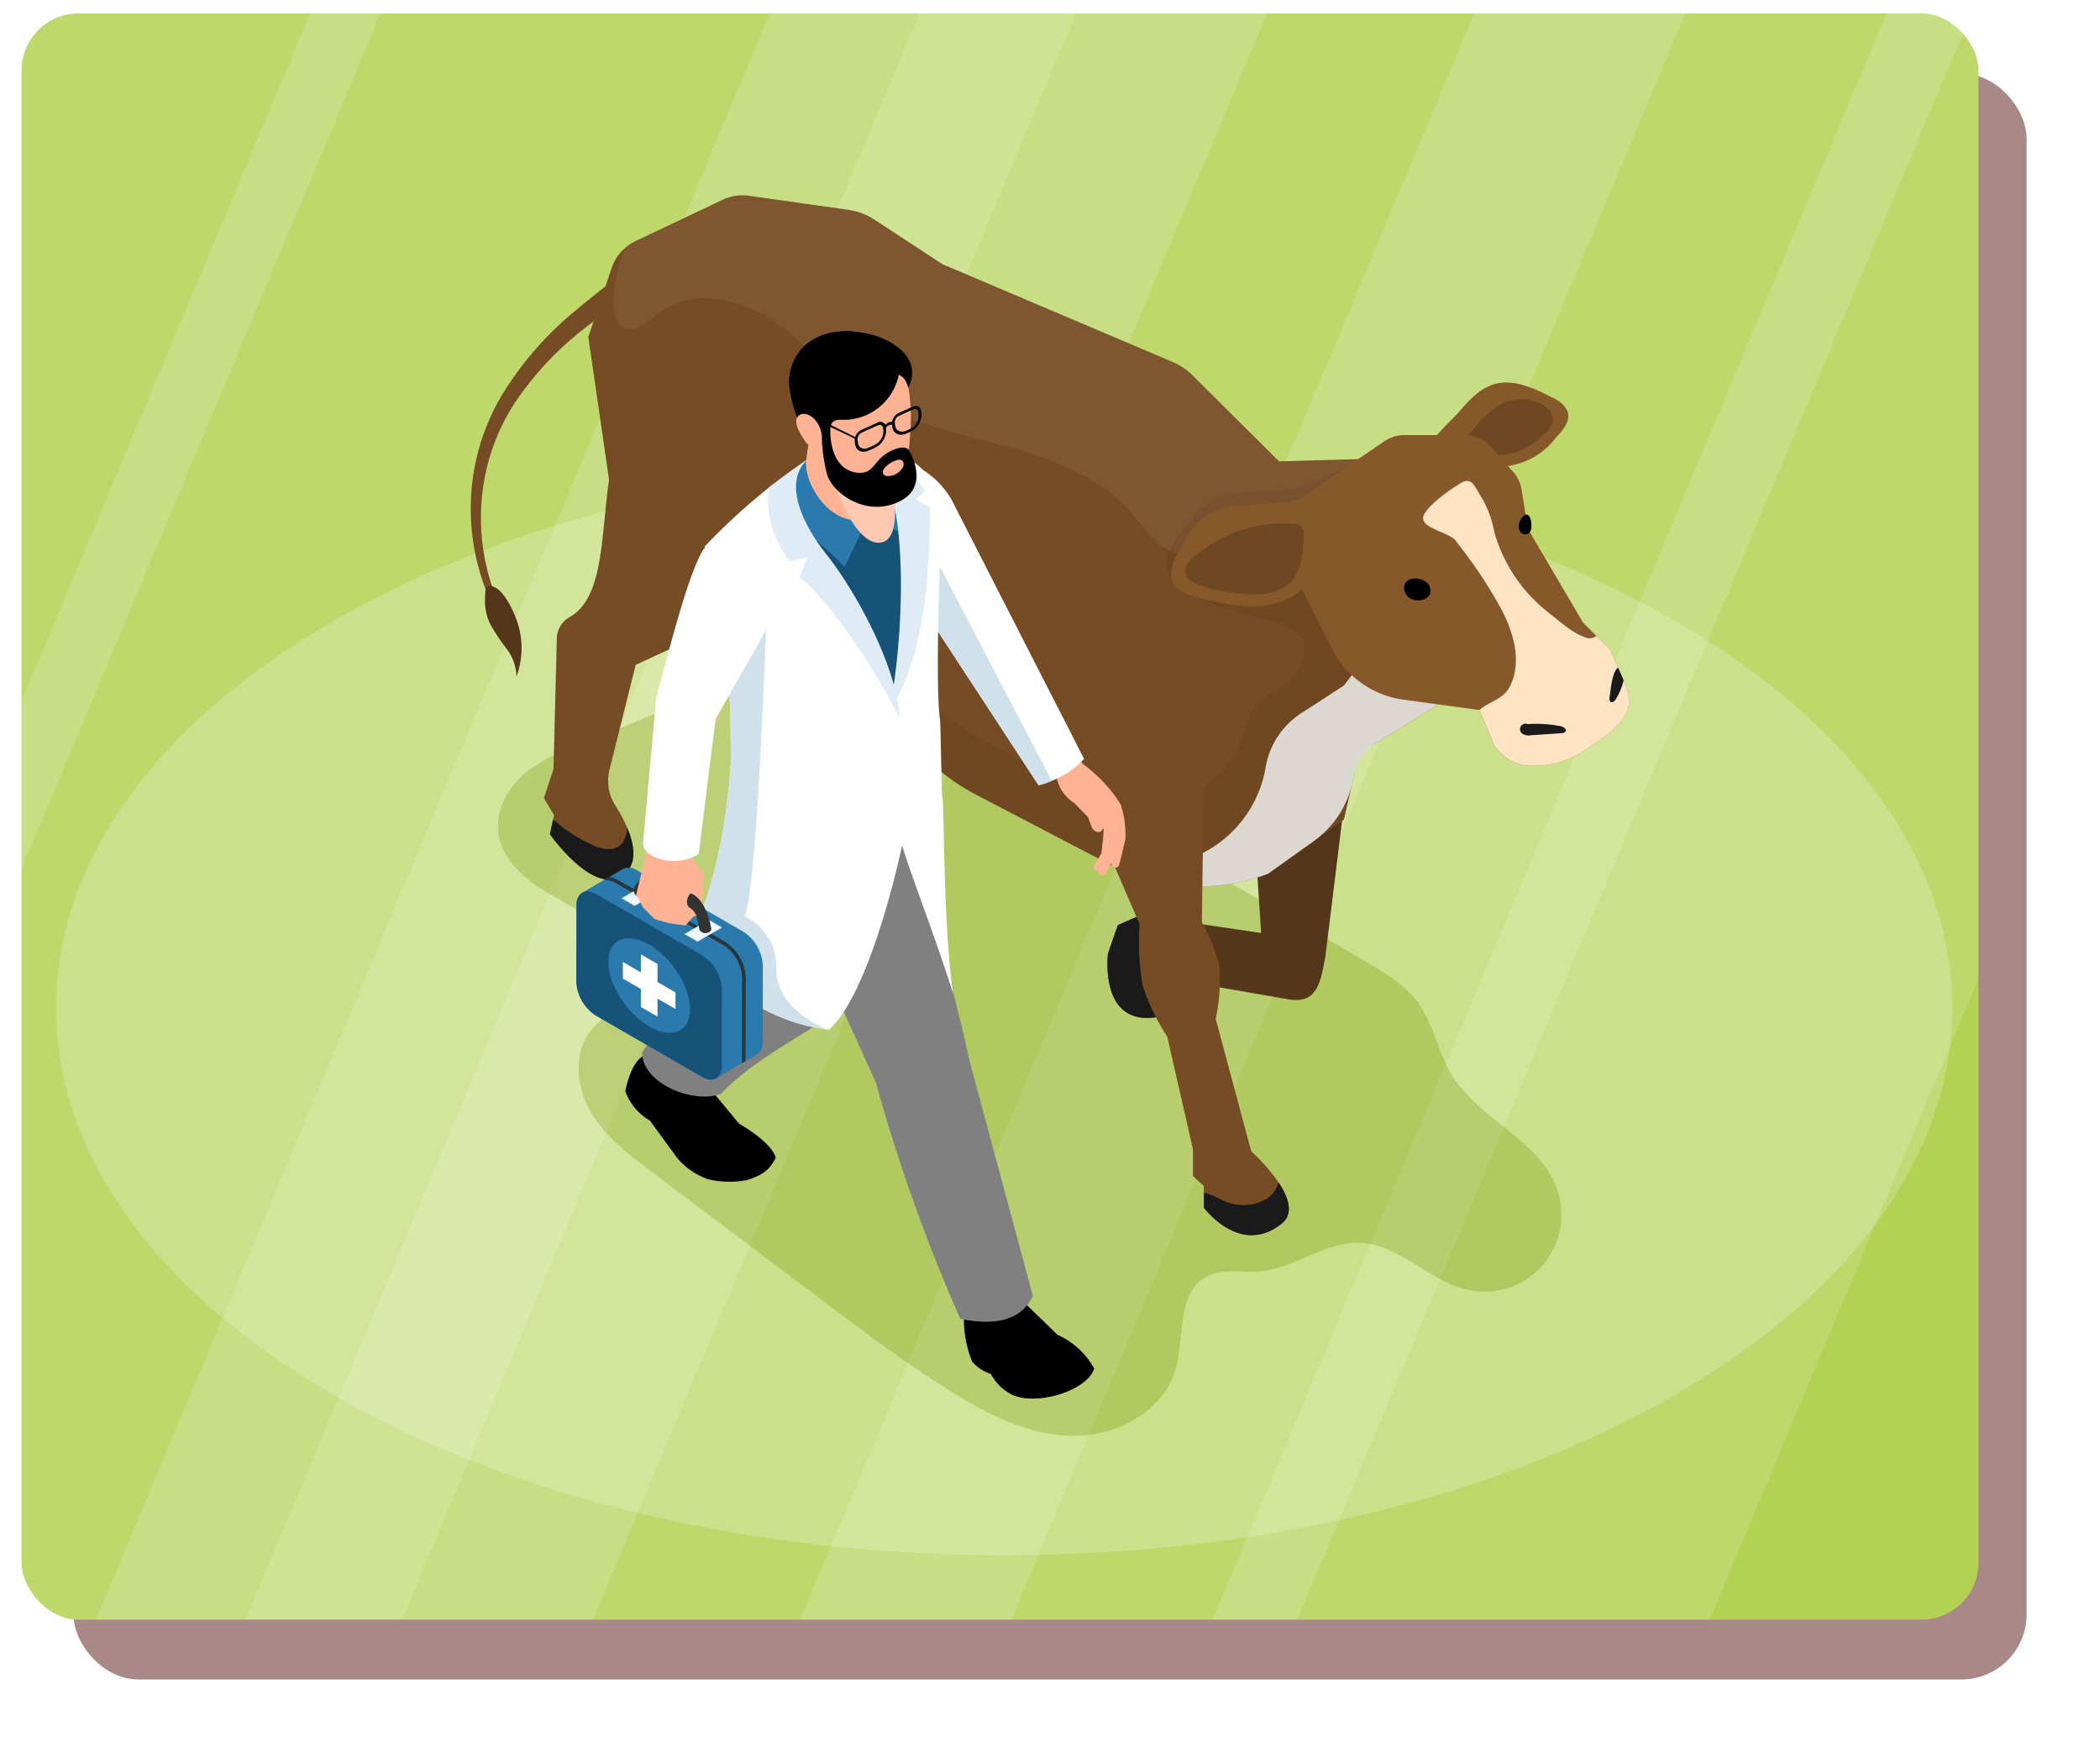 <svg xmlns="http://www.w3.org/2000/svg" xmlns:xlink="http://www.w3.org/1999/xlink" width="257.544" height="214.982" viewBox="0 0 257.544 214.982">
  <defs>
    <filter id="Rectángulo_408557" x="0" y="0" width="257.544" height="214.982" filterUnits="userSpaceOnUse">
      <feOffset dx="6" dy="7" input="SourceAlpha"/>
      <feGaussianBlur stdDeviation="3" result="blur"/>
      <feFlood flood-opacity="0.161"/>
      <feComposite operator="in" in2="blur"/>
      <feComposite in="SourceGraphic"/>
    </filter>
    <clipPath id="clip-path">
      <rect id="Rectángulo_409069" data-name="Rectángulo 409069" width="240" height="197" rx="7" transform="translate(461 -5714)" fill="#fff" stroke="#707070" stroke-width="1"/>
    </clipPath>
    <clipPath id="clip-path-2">
      <rect id="Rectángulo_409068" data-name="Rectángulo 409068" width="486.779" height="217.915" fill="none"/>
    </clipPath>
    <clipPath id="clip-path-3">
      <rect id="Rectángulo_409048" data-name="Rectángulo 409048" width="392.247" height="217.915" fill="none"/>
    </clipPath>
    <linearGradient id="linear-gradient" x1="-0.155" y1="0.765" x2="-0.153" y2="0.765" gradientUnits="objectBoundingBox">
      <stop offset="0" stop-color="#72a329"/>
      <stop offset="1" stop-color="#b3d152"/>
    </linearGradient>
    <clipPath id="clip-path-4">
      <rect id="Rectángulo_409050" data-name="Rectángulo 409050" width="486.78" height="217.915" fill="none"/>
    </clipPath>
    <clipPath id="clip-path-5">
      <rect id="Rectángulo_409049" data-name="Rectángulo 409049" width="232.581" height="134.281" fill="none"/>
    </clipPath>
    <clipPath id="clip-path-7">
      <rect id="Rectángulo_409051" data-name="Rectángulo 409051" width="185.344" height="217.915" fill="none"/>
    </clipPath>
    <clipPath id="clip-path-8">
      <path id="Trazado_1037731" data-name="Trazado 1037731" d="M201.982,217.915H108.073L199.507,0h93.91Z" transform="translate(-108.073)" fill="none"/>
    </clipPath>
    <linearGradient id="linear-gradient-2" x1="0.175" y1="1" x2="0.176" y2="1" gradientUnits="objectBoundingBox">
      <stop offset="0"/>
      <stop offset="1" stop-color="#fff"/>
    </linearGradient>
    <clipPath id="clip-path-10">
      <path id="Trazado_1037733" data-name="Trazado 1037733" d="M356.3,217.915h-93.91L353.821,0H447.73Z" transform="translate(-262.386)" fill="none"/>
    </clipPath>
    <linearGradient id="linear-gradient-3" x1="0.008" x2="0.009" xlink:href="#linear-gradient-2"/>
    <clipPath id="clip-path-11">
      <rect id="Rectángulo_409053" data-name="Rectángulo 409053" width="152.395" height="217.915" fill="none"/>
    </clipPath>
    <clipPath id="clip-path-12">
      <path id="Trazado_1037735" data-name="Trazado 1037735" d="M285.462,217.915H224.5L315.937,0H376.9Z" transform="translate(-224.502)" fill="none"/>
    </clipPath>
    <linearGradient id="linear-gradient-4" x1="0.053" x2="0.054" xlink:href="#linear-gradient-2"/>
    <clipPath id="clip-path-14">
      <path id="Trazado_1037737" data-name="Trazado 1037737" d="M568.259,217.915H507.3L598.734,0h60.96Z" transform="translate(-507.299)" fill="none"/>
    </clipPath>
    <linearGradient id="linear-gradient-5" x1="-0.278" x2="-0.277" xlink:href="#linear-gradient-2"/>
    <clipPath id="clip-path-16">
      <path id="Trazado_1037739" data-name="Trazado 1037739" d="M60.96,217.915H0L91.434,0h60.961Z" fill="none"/>
    </clipPath>
    <linearGradient id="linear-gradient-6" x1="0.316" x2="0.317" xlink:href="#linear-gradient-2"/>
    <clipPath id="clip-path-18">
      <path id="Trazado_1037741" data-name="Trazado 1037741" d="M463.82,217.915H402.859L494.294,0h60.96Z" transform="translate(-402.859)" fill="none"/>
    </clipPath>
    <linearGradient id="linear-gradient-7" x1="-0.156" x2="-0.155" xlink:href="#linear-gradient-2"/>
    <clipPath id="clip-path-20">
      <rect id="Rectángulo_409058" data-name="Rectángulo 409058" width="130.409" height="91.341" fill="none"/>
    </clipPath>
    <clipPath id="clip-path-21">
      <rect id="Rectángulo_409059" data-name="Rectángulo 409059" width="92.043" height="53.65" fill="none"/>
    </clipPath>
    <clipPath id="clip-path-22">
      <rect id="Rectángulo_409060" data-name="Rectángulo 409060" width="91.458" height="43.941" fill="none"/>
    </clipPath>
    <clipPath id="clip-path-23">
      <rect id="Rectángulo_409061" data-name="Rectángulo 409061" width="11.76" height="6.849" fill="none"/>
    </clipPath>
    <clipPath id="clip-path-24">
      <rect id="Rectángulo_409062" data-name="Rectángulo 409062" width="14.53" height="8.717" fill="none"/>
    </clipPath>
    <clipPath id="clip-path-25">
      <rect id="Rectángulo_409063" data-name="Rectángulo 409063" width="14.518" height="26.877" fill="none"/>
    </clipPath>
    <clipPath id="clip-path-26">
      <rect id="Rectángulo_409064" data-name="Rectángulo 409064" width="17.323" height="26.381" fill="none"/>
    </clipPath>
    <clipPath id="clip-path-27">
      <rect id="Rectángulo_409065" data-name="Rectángulo 409065" width="16.73" height="49.418" fill="none"/>
    </clipPath>
    <clipPath id="clip-path-28">
      <rect id="Rectángulo_409066" data-name="Rectángulo 409066" width="8.997" height="11.799" fill="none"/>
    </clipPath>
  </defs>
  <g id="Grupo_1213234" data-name="Grupo 1213234" transform="translate(-703.408 -6038.354)">
    <g id="Grupo_1211705" data-name="Grupo 1211705" transform="translate(706.408 6040.354)">
      <g transform="matrix(1, 0, 0, 1, -3, -2)" filter="url(#Rectángulo_408557)">
        <rect id="Rectángulo_408557-2" data-name="Rectángulo 408557" width="239.544" height="196.982" rx="8" transform="translate(3 2)" fill="#a98888"/>
      </g>
    </g>
    <g id="Enmascarar_grupo_1098821" data-name="Enmascarar grupo 1098821" transform="translate(245.051 11754)" clip-path="url(#clip-path)">
      <g id="Grupo_1213232" data-name="Grupo 1213232" transform="translate(355 -5719.657)">
        <g id="Grupo_1213231" data-name="Grupo 1213231" clip-path="url(#clip-path-2)">
          <g id="Grupo_1213164" data-name="Grupo 1213164" transform="translate(94.533)">
            <g id="Grupo_1213163" data-name="Grupo 1213163" clip-path="url(#clip-path-3)">
              <rect id="Rectángulo_409047" data-name="Rectángulo 409047" width="444.028" height="411.176" transform="translate(-105.088 80.179) rotate(-37.342)" fill="url(#linear-gradient)"/>
            </g>
          </g>
          <g id="Grupo_1213169" data-name="Grupo 1213169">
            <g id="Grupo_1213168" data-name="Grupo 1213168" clip-path="url(#clip-path-4)">
              <g id="Grupo_1213167" data-name="Grupo 1213167" transform="translate(110.227 60.482)" opacity="0.2" style="mix-blend-mode: overlay;isolation: isolate">
                <g id="Grupo_1213166" data-name="Grupo 1213166">
                  <g id="Grupo_1213165" data-name="Grupo 1213165" clip-path="url(#clip-path-5)">
                    <path id="Trazado_1037729" data-name="Trazado 1037729" d="M426.141,144.56c45.414,26.22,45.414,68.731,0,94.951s-119.046,26.22-164.46,0-45.414-68.731,0-94.951,119.045-26.22,164.46,0" transform="translate(-227.621 -124.896)" fill="#fff"/>
                  </g>
                </g>
              </g>
            </g>
          </g>
          <g id="Grupo_1213201" data-name="Grupo 1213201" transform="translate(94.533)">
            <g id="Grupo_1213200" data-name="Grupo 1213200" clip-path="url(#clip-path-3)">
              <g id="Grupo_1213174" data-name="Grupo 1213174" transform="translate(-42.198)" opacity="0.15" style="mix-blend-mode: screen;isolation: isolate">
                <g id="Grupo_1213173" data-name="Grupo 1213173">
                  <g id="Grupo_1213172" data-name="Grupo 1213172" clip-path="url(#clip-path-7)">
                    <g id="Grupo_1213171" data-name="Grupo 1213171">
                      <g id="Grupo_1213170" data-name="Grupo 1213170" clip-path="url(#clip-path-8)">
                        <path id="Trazado_1037730" data-name="Trazado 1037730" d="M-161.526,217.915-30.971,0h315.9L154.373,217.915Z" transform="translate(30.971)" fill="url(#linear-gradient-2)"/>
                      </g>
                    </g>
                  </g>
                </g>
              </g>
              <g id="Grupo_1213179" data-name="Grupo 1213179" transform="translate(32.529)" opacity="0.15" style="mix-blend-mode: screen;isolation: isolate">
                <g id="Grupo_1213178" data-name="Grupo 1213178">
                  <g id="Grupo_1213177" data-name="Grupo 1213177" clip-path="url(#clip-path-7)">
                    <g id="Grupo_1213176" data-name="Grupo 1213176">
                      <g id="Grupo_1213175" data-name="Grupo 1213175" clip-path="url(#clip-path-10)">
                        <path id="Trazado_1037732" data-name="Trazado 1037732" d="M-7.213,217.915,123.342,0h315.9L308.686,217.915Z" transform="translate(-123.342)" fill="url(#linear-gradient-3)"/>
                      </g>
                    </g>
                  </g>
                </g>
              </g>
              <g id="Grupo_1213184" data-name="Grupo 1213184" transform="translate(14.184)" opacity="0.15" style="mix-blend-mode: screen;isolation: isolate">
                <g id="Grupo_1213183" data-name="Grupo 1213183">
                  <g id="Grupo_1213182" data-name="Grupo 1213182" clip-path="url(#clip-path-11)">
                    <g id="Grupo_1213181" data-name="Grupo 1213181">
                      <g id="Grupo_1213180" data-name="Grupo 1213180" clip-path="url(#clip-path-12)">
                        <path id="Trazado_1037734" data-name="Trazado 1037734" d="M-45.1,217.915,85.458,0h282.95L237.853,217.915Z" transform="translate(-85.458)" fill="url(#linear-gradient-4)"/>
                      </g>
                    </g>
                  </g>
                </g>
              </g>
              <g id="Grupo_1213189" data-name="Grupo 1213189" transform="translate(151.13)" opacity="0.15" style="mix-blend-mode: screen;isolation: isolate">
                <g id="Grupo_1213188" data-name="Grupo 1213188">
                  <g id="Grupo_1213187" data-name="Grupo 1213187" clip-path="url(#clip-path-11)">
                    <g id="Grupo_1213186" data-name="Grupo 1213186">
                      <g id="Grupo_1213185" data-name="Grupo 1213185" clip-path="url(#clip-path-14)">
                        <path id="Trazado_1037736" data-name="Trazado 1037736" d="M237.7,217.915,368.255,0H651.2L520.65,217.915Z" transform="translate(-368.255)" fill="url(#linear-gradient-5)"/>
                      </g>
                    </g>
                  </g>
                </g>
              </g>
              <g id="Grupo_1213194" data-name="Grupo 1213194" transform="translate(-94.533)" opacity="0.15" style="mix-blend-mode: screen;isolation: isolate">
                <g id="Grupo_1213193" data-name="Grupo 1213193">
                  <g id="Grupo_1213192" data-name="Grupo 1213192" clip-path="url(#clip-path-11)">
                    <g id="Grupo_1213191" data-name="Grupo 1213191">
                      <g id="Grupo_1213190" data-name="Grupo 1213190" clip-path="url(#clip-path-16)">
                        <path id="Trazado_1037738" data-name="Trazado 1037738" d="M-269.6,217.915-139.044,0h282.95L13.351,217.915Z" transform="translate(139.044)" fill="url(#linear-gradient-6)"/>
                      </g>
                    </g>
                  </g>
                </g>
              </g>
              <g id="Grupo_1213199" data-name="Grupo 1213199" transform="translate(100.554)" opacity="0.15" style="mix-blend-mode: screen;isolation: isolate">
                <g id="Grupo_1213198" data-name="Grupo 1213198">
                  <g id="Grupo_1213197" data-name="Grupo 1213197" clip-path="url(#clip-path-11)">
                    <g id="Grupo_1213196" data-name="Grupo 1213196">
                      <g id="Grupo_1213195" data-name="Grupo 1213195" clip-path="url(#clip-path-18)">
                        <path id="Trazado_1037740" data-name="Trazado 1037740" d="M133.26,217.915,263.815,0h282.95L416.21,217.915Z" transform="translate(-263.815)" fill="url(#linear-gradient-7)"/>
                      </g>
                    </g>
                  </g>
                </g>
              </g>
            </g>
          </g>
          <g id="Grupo_1213230" data-name="Grupo 1213230">
            <g id="Grupo_1213229" data-name="Grupo 1213229" clip-path="url(#clip-path-4)">
              <g id="Grupo_1213204" data-name="Grupo 1213204" transform="translate(164.429 88.765)" opacity="0.3" style="mix-blend-mode: multiply;isolation: isolate">
                <g id="Grupo_1213203" data-name="Grupo 1213203">
                  <g id="Grupo_1213202" data-name="Grupo 1213202" clip-path="url(#clip-path-20)">
                    <path id="Trazado_1037742" data-name="Trazado 1037742" d="M350.871,189.344a25.755,25.755,0,0,0-7.744,3.811c-2.244,1.824-3.89,4.65-3.528,7.519.388,3.077,2.912,5.441,5.544,7.081s5.575,2.88,7.756,5.085,3.387,5.829,1.7,8.43c-.9,1.39-2.444,2.229-3.519,3.489-2.307,2.7-2.006,6.909-.25,10s4.673,5.314,7.51,7.452l20.7,15.6c5.063,3.815,10.134,7.635,15.487,11.031,4.638,2.943,9.718,5.63,15.208,5.8s11.425-2.9,12.917-8.183c1.122-3.977.13-9.344,3.76-11.319,1.952-1.062,4.348-.476,6.562-.664,4.272-.364,8-3.668,12.28-3.5,4.9.189,8.577,4.809,13.384,5.8a9.434,9.434,0,0,0,10.853-12.229c-2.057-6.156-9.632-8.652-12.992-14.2-1.7-2.8-2.215-6.239-4.153-8.881-1.59-2.167-3.976-3.584-6.3-4.942-23.146-13.552-47.4-28.1-74.158-33.008-6.748-1.237-14.741,3.586-21.023,5.842" transform="translate(-339.549 -183.302)" fill="#7a9200"/>
                  </g>
                </g>
              </g>
              <path id="Trazado_1037743" data-name="Trazado 1037743" d="M522.9,212.468l-2.276,18.459c-.611,3.366-1.091,5.758-4.471,5.234l-11.036-1.912h-1.512a7.929,7.929,0,0,1-2.443,3.562,3.131,3.131,0,0,1-1.316.538c-7.016,1.025-5.875-7.815-5.875-7.815l1.207-3.482,3.344-1.469.291-.123,3.272.982,10.665,1.578s-.727-11.509-.851-12,11-3.555,11-3.555" transform="translate(-254.728 -109.579)" fill="#54371a"/>
              <path id="Trazado_1037744" data-name="Trazado 1037744" d="M501.163,251.78a3.143,3.143,0,0,1-1.316.538c-7.016,1.025-5.875-7.815-5.875-7.815l1.207-3.482,3.344-1.469a2.158,2.158,0,0,1,.712.669c.829,1.229.262,2.857.037,4.319a8.574,8.574,0,0,0,1.011,5.467,8.071,8.071,0,0,1,.879,1.774" transform="translate(-254.728 -123.548)" fill="#1a1a1a"/>
              <path id="Trazado_1037745" data-name="Trazado 1037745" d="M357.049,73.868a121,121,0,0,0-10.52,7.331,38.872,38.872,0,0,0-8.555,9.212A25.652,25.652,0,0,0,334,102.22a26.484,26.484,0,0,0,1.985,12.433l-.713.324a27.526,27.526,0,0,1-2.584-12.837A27.249,27.249,0,0,1,336.4,89.455,40.939,40.939,0,0,1,345,79.381a123.356,123.356,0,0,1,10.431-7.928Z" transform="translate(-171.572 -36.851)" fill="#754c24"/>
              <path id="Trazado_1037746" data-name="Trazado 1037746" d="M432.468,191.826c-2.952,3.555-9.073-4.944-9.073-4.944l.312-1.446.2-.887-1.891-2.268V179.2l-5.54-20.087c.022-.909,5.787.872,8.273,1.192l2.77,4.166.858,13.013s.553,3.73,1.548,5.315c.807,1.294,1.818,2.493,2.559,3.678,1.076,1.738,1.57,3.439-.015,5.351" transform="translate(-214.794 -81.928)" fill="#54371a"/>
              <path id="Trazado_1037747" data-name="Trazado 1037747" d="M409.736,155.41a9.04,9.04,0,0,1-.989,4.115,10.293,10.293,0,0,1-2.3,3,11.35,11.35,0,0,1-1.607,1.236,6.867,6.867,0,0,0,.458,1.948,4.879,4.879,0,0,1,.444,1.294,1.12,1.12,0,0,1-.567,1.149.988.988,0,0,1-1.04-.262,2.046,2.046,0,0,1-.516-1,13.551,13.551,0,0,1-.232-2.312,13.682,13.682,0,0,1-4.973,1.236q-.1,1.3-.2,2.6c-.029.327-.094.72-.392.851a.6.6,0,0,1-.611-.131,1.342,1.342,0,0,1-.335-.552,8,8,0,0,1-.349-2.763,13.651,13.651,0,0,1-5.554-1.6c-.247.763-.494,1.534-.742,2.3-.131.4-.32.865-.727.96a.881.881,0,0,1-.953-.706,3.04,3.04,0,0,1,.08-1.3,10.065,10.065,0,0,0,.175-2.239c-.007-.182-.036-.371-.051-.567a9.663,9.663,0,0,1-3.431-7.248A9.914,9.914,0,0,1,389.7,147.4a13.269,13.269,0,0,1,7-2.4c.269-.022.553-.029.829-.029,6.747,0,12.207,4.675,12.207,10.44" transform="translate(-198.728 -74.767)" fill="#ffb294"/>
              <path id="Trazado_1037748" data-name="Trazado 1037748" d="M468.938,118.79l-12.008,7.446-1.843,8.081-9.313,6.645a23.7,23.7,0,0,1-19.428-1.156l-16.467-8.6a24.862,24.862,0,0,1-6.023-4.434l-9.225-9.225L384.595,107.52l-6.708-5.1-.992-.763-11.931-9.046-2.54-17.484,2.884-8.5a5.5,5.5,0,0,1,1.639-2.414,4.957,4.957,0,0,1,1.233-.826l10.775-5.108a5.611,5.611,0,0,1,3.151-.47l12.211,1.728a7.741,7.741,0,0,1,3.177,1.194l8.373,5.476,28.207,11.982a8.04,8.04,0,0,1,2.5,1.69l10.559,10.508,9.822-.279.94-.026,3.6-.089a4.361,4.361,0,0,1,4.461,3.837l.368,3.138,1.791,15.019.229,1.792Z" transform="translate(-186.918 -29.789)" fill="#754c24"/>
              <path id="Trazado_1037749" data-name="Trazado 1037749" d="M336.842,161.237a22.323,22.323,0,0,0,2.041,3.1,5.845,5.845,0,0,1,1.235,3.44,10.055,10.055,0,0,0,.187-6.417c-.411-1.337-1.567-4.019-2.986-4.59-1.055-.425-1.019.374-1.059,1.507a6.558,6.558,0,0,0,.583,2.955" transform="translate(-173.421 -80.796)" fill="#54371a"/>
              <path id="Trazado_1037750" data-name="Trazado 1037750" d="M543.266,173.907l-9.861,6.126a6.023,6.023,0,0,0-2.694,3.776l-.282,1.235a11.863,11.863,0,0,1-4.679,7.019l-5.646,4.026A23.641,23.641,0,0,1,507.17,197.2l-.618-1.519,3.939-1.435a14.5,14.5,0,0,0,9.336-11.217,9.855,9.855,0,0,1,4.355-6.63l5.242-3.4,6.391-8.361,6.637,2.472Z" transform="translate(-261.251 -84.911)" fill="#fff"/>
              <g id="Grupo_1213207" data-name="Grupo 1213207" transform="translate(189.977 59.079)" opacity="0.2" style="mix-blend-mode: multiply;isolation: isolate">
                <g id="Grupo_1213206" data-name="Grupo 1213206">
                  <g id="Grupo_1213205" data-name="Grupo 1213205" clip-path="url(#clip-path-21)">
                    <path id="Trazado_1037751" data-name="Trazado 1037751" d="M484.351,151.922l-9.916,6.149a5.889,5.889,0,0,0-2.639,3.7l-1.3,5.681-9.313,6.645a23.7,23.7,0,0,1-19.428-1.156l-16.467-8.6a24.862,24.862,0,0,1-6.023-4.434l-9.225-9.225-10.038-10.025-6.708-5.1-.992-.763L397.1,128.2c1.093,1.766,2.16,3.405,3.2,4.955a83.468,83.468,0,0,0,12.045,14.523c7.929,7.433,16.416,11.474,29.161,18.055l7.611-.978a10.8,10.8,0,0,0,8.944-7.509l.521-1.652a6.331,6.331,0,0,1,3.405-3.863,6.294,6.294,0,0,0,3.66-6.1,7.274,7.274,0,0,0-4.892-2.706,45.118,45.118,0,0,1-8.03-2.681c-4.142-2.313-5.641-3.647-1.677-8.754,3.85-4.968,5.591-3.889,12.706-4.537,1.843-.165,5.934-2.325,9.555-3.736,2.77-1.08,5.26-1.728,6.239-.711a8.855,8.855,0,0,1,2.288,6.772c-.026.279-.051.546-.1.826a13.074,13.074,0,0,1-6.874,9.136,16.466,16.466,0,0,1-2.935,1.22l11.829,6.455Z" transform="translate(-392.307 -121.999)" fill="#54371a"/>
                  </g>
                </g>
              </g>
              <path id="Trazado_1037752" data-name="Trazado 1037752" d="M384.247,121.113l-7.953,9.633a19.8,19.8,0,0,1-7,5.395l-6.856,3.148-3.228,12.9a5.6,5.6,0,0,0,.7,4.319,18.91,18.91,0,0,1,1.483,2.77c.887,2.1,1.258,4.4-.407,5.721-3.621,2.879-9.073-4.937-9.073-4.937l.385-1.767.123-.567-1.25-2.086,1.178-3.541.407-15.965a3.1,3.1,0,0,1,1.534-2.676c4.282-2.363,3.867-10.062,4.878-16.9l1.091-12.359Z" transform="translate(-181.113 -53.746)" fill="#754c24"/>
              <path id="Trazado_1037753" data-name="Trazado 1037753" d="M512.272,254.011c-5.089,4.122-9.575-1.941-9.575-1.941v-2.66l-1.331-1.214v-3.272l-3.148-13.813a27.458,27.458,0,0,1-3.032-6.281,32.7,32.7,0,0,1-.363-7.532l-6.783-15.63v-7.874l14.656,6.18-.24,17.085a21.234,21.234,0,0,1,2.181,5.569,23.689,23.689,0,0,1-.48,6.3l4.355,16.234a22.634,22.634,0,0,1,3.337,3.8c1.207,1.8,1.941,3.824.422,5.053" transform="translate(-251.704 -99.948)" fill="#754c24"/>
              <path id="Trazado_1037754" data-name="Trazado 1037754" d="M361.772,222.609c-3.62,2.879-9.073-4.936-9.073-4.936l.385-1.767c.545.327,1.061.844,1.476,1.141a20.4,20.4,0,0,0,3.126,1.846,5.553,5.553,0,0,0,2.028.611,2.255,2.255,0,0,0,1.9-.763,4,4,0,0,0,.567-1.854c.887,2.1,1.258,4.4-.407,5.721" transform="translate(-181.903 -111.352)" fill="#1a1a1a"/>
              <path id="Trazado_1037755" data-name="Trazado 1037755" d="M439.84,220.135c-2.952,3.555-9.073-4.944-9.073-4.944l.312-1.446a15.158,15.158,0,0,1,1.658,1.439,5.861,5.861,0,0,0,2.77,1.185,6.011,6.011,0,0,0,4.348-1.585c1.076,1.738,1.57,3.439-.015,5.351" transform="translate(-222.166 -110.238)" fill="#1a1a1a"/>
              <path id="Trazado_1037756" data-name="Trazado 1037756" d="M527.882,312.764c-5.089,4.122-9.575-1.941-9.575-1.941V308.99c.051.015.109.022.174.036,1.032.2,2.058,1,3.126,1.258a5.542,5.542,0,0,0,4.58-.661,3.451,3.451,0,0,0,1.272-1.912c1.207,1.8,1.941,3.824.422,5.053" transform="translate(-267.314 -158.7)" fill="#1a1a1a"/>
              <g id="Grupo_1213210" data-name="Grupo 1213210" transform="translate(178.576 27.966)" opacity="0.1" style="mix-blend-mode: screen;isolation: isolate">
                <g id="Grupo_1213209" data-name="Grupo 1213209">
                  <g id="Grupo_1213208" data-name="Grupo 1213208" clip-path="url(#clip-path-22)">
                    <path id="Trazado_1037757" data-name="Trazado 1037757" d="M460.221,90.114a4.943,4.943,0,0,1-1.461,2.574,13.076,13.076,0,0,1-3.787,2.276q-6.162,2.791-12.331,5.591a8.247,8.247,0,0,1-4.595,1.083c-2.472-.4-3.969-2.85-5.6-4.755-3.934-4.624-9.967-6.827-15.827-8.426s-11.974-2.828-17.055-6.143c-4.086-2.676-7.277-6.558-11.363-9.247s-9.808-3.933-13.7-.974c-1.374,1.047-2.973,2.639-4.5,1.839-1.076-.567-1.279-2.014-1.229-3.235a18.84,18.84,0,0,1,1.439-6.485,5.261,5.261,0,0,1,1.244-.821l10.774-5.1a5.521,5.521,0,0,1,3.148-.479l12.206,1.73a7.86,7.86,0,0,1,3.184,1.2l8.368,5.475,28.208,11.981a8.07,8.07,0,0,1,2.508,1.687l10.556,10.505Z" transform="translate(-368.763 -57.751)" fill="#c7b299"/>
                  </g>
                </g>
              </g>
              <path id="Trazado_1037758" data-name="Trazado 1037758" d="M578.343,108.9c1.248-1.462,2.605-3,4.454-3.526,2.4-.686,4.888.5,7.1,1.648a3.384,3.384,0,0,1,1.888,1.73c.353,1.141-.554,2.253-1.392,3.105a8.966,8.966,0,0,1-8.844,3.491c-1.245-.054-6.852.455-7.261-.858-.45-1.445,3.292-4.692,4.058-5.59" transform="translate(-296.165 -54.243)" fill="#87582a"/>
              <g id="Grupo_1213213" data-name="Grupo 1213213" transform="translate(282.09 52.983)" opacity="0.5" style="mix-blend-mode: multiply;isolation: isolate">
                <g id="Grupo_1213212" data-name="Grupo 1213212">
                  <g id="Grupo_1213211" data-name="Grupo 1213211" clip-path="url(#clip-path-23)">
                    <path id="Trazado_1037759" data-name="Trazado 1037759" d="M584.573,113.008A10.941,10.941,0,0,1,588,109.936a5.528,5.528,0,0,1,4.766.031,2.294,2.294,0,0,1,1.5,2.172,2.835,2.835,0,0,1-1.142,1.558,7.859,7.859,0,0,1-6.838,2.493c-.681-.012-3.464.309-3.735-.333s1.612-2.438,2.023-2.85" transform="translate(-582.523 -109.412)" fill="#54371a"/>
                  </g>
                </g>
              </g>
              <path id="Trazado_1037760" data-name="Trazado 1037760" d="M575.968,157.229a10.965,10.965,0,0,1-5.9,1.81h-.16a5.553,5.553,0,0,1-4.871-2.522l-1.817-4.326-9.305-1.265a11.609,11.609,0,0,1-8.826-6.318l-4.042-8.085-1.2-9.327,11.727-7.968a4.337,4.337,0,0,1,2.45-.756h7.357a4.347,4.347,0,0,1,3.264,1.469l2.7,3.031a4.368,4.368,0,0,1,1.047,2.21l.771,4.8,6.783,11.516,1.614,1.614,1.658,1.658c.138.312.269.611.407.9,2.53,5.634,3.628,6.877-3.657,11.559" transform="translate(-278.425 -61.101)" fill="#87582a"/>
              <path id="Trazado_1037761" data-name="Trazado 1037761" d="M519.071,135.534a10.764,10.764,0,0,0-4.294.984c-1.8.986-2.866,2.888-3.841,4.693-.614,1.138-1.242,2.483-.726,3.668s1.953,1.649,3.219,1.968a29.136,29.136,0,0,0,5.963,1.063,9.771,9.771,0,0,0,5.8-1.423,12.27,12.27,0,0,0,3.67-4.461,9.253,9.253,0,0,0,1.365-3.958c.1-2.184-.929-3.381-2.981-3.248-2.726.177-5.451.477-8.173.716" transform="translate(-263.04 -69.527)" fill="#87582a"/>
              <g id="Grupo_1213216" data-name="Grupo 1213216" transform="translate(248.72 68.201)" opacity="0.5" style="mix-blend-mode: multiply;isolation: isolate">
                <g id="Grupo_1213215" data-name="Grupo 1213215">
                  <g id="Grupo_1213214" data-name="Grupo 1213214" clip-path="url(#clip-path-24)">
                    <path id="Trazado_1037762" data-name="Trazado 1037762" d="M520.92,149.509c1.973.152,4.169-.034,5.568-1.434,1.435-1.435,1.586-3.674,1.652-5.7a1.539,1.539,0,0,0-.268-1.137,1.464,1.464,0,0,0-.957-.339,16.162,16.162,0,0,0-9.006,1.875c-1.87,1-6.614,3.813-2.935,5.452a18.379,18.379,0,0,0,5.946,1.285" transform="translate(-513.613 -140.837)" fill="#54371a"/>
                  </g>
                </g>
              </g>
              <path id="Trazado_1037763" data-name="Trazado 1037763" d="M593.494,163.221a10.965,10.965,0,0,1-5.9,1.81h-.16a5.554,5.554,0,0,1-4.871-2.522l-1.817-4.326c1.243-1.076,2.908-1.316,3.686-2.792,1.57-3.017.538-6.536-.894-9.371a56.4,56.4,0,0,0-5.263-8.012c-.138-.182-.276-.37-.414-.56-.741-1-3.759-1.439-4.02-2.654s3.686-3.948,4.784-4.529c1.287-.691,1.658.807,2.479,2.007a13.239,13.239,0,0,1,1.468,4.093,19.037,19.037,0,0,0,6.333,9.618c2.472,1.992,3.337,2.777,5.053,3.381a1.438,1.438,0,0,0,1.127-.262l1.658,1.658c.138.312.269.611.407.9.211.472.415.908.6,1.323.255.56.487,1.076.677,1.549,1.367,3.388.923,4.929-4.929,8.688" transform="translate(-295.95 -67.094)" fill="bisque"/>
              <path id="Trazado_1037764" data-name="Trazado 1037764" d="M599.562,191.758a.682.682,0,0,0-.93,1,1.391,1.391,0,0,0,1.107.244l3.74-.254c.2-.013.427-.048.517-.222.16-.31-.28-.578-.623-.644a15.757,15.757,0,0,0-3.98-.254Z" transform="translate(-308.644 -98.813)" fill="#1a1a1a"/>
              <path id="Trazado_1037765" data-name="Trazado 1037765" d="M622.769,178.917a.365.365,0,0,1-.015.094,8.21,8.21,0,0,1-.873,2.13c-.145.276-.45.6-.705.422-.16-.117-.153-.356-.124-.553.131-.858.283-2.879.909-3.526a.94.94,0,0,1,.131-.116c.254.56.487,1.076.676,1.549" transform="translate(-320.296 -91.477)" fill="#1a1a1a"/>
              <path id="Trazado_1037766" data-name="Trazado 1037766" d="M569.035,156.155a1.485,1.485,0,0,0,.751,1.088,1.988,1.988,0,0,0,1.33.2,1.426,1.426,0,0,0,1.083-.739,1.324,1.324,0,0,0-.6-1.559c-.944-.594-2.733-.5-2.56,1.01" transform="translate(-293.47 -79.84)"/>
              <path id="Trazado_1037767" data-name="Trazado 1037767" d="M598.162,139.5a1.266,1.266,0,0,0,.066,1.188.777.777,0,0,0,1.084.2,1.2,1.2,0,0,0,.287-.948,2.36,2.36,0,0,0-.123-.86c-.4-1.015-1.05-.228-1.315.419" transform="translate(-308.439 -71.48)"/>
              <path id="Trazado_1037768" data-name="Trazado 1037768" d="M477.5,197.729l1.634,2.085a4.779,4.779,0,0,0,2.221,3.718l1.7,1.732.509,1.374c.627.727,1.064.525,1.429-.031l-.047.933-.241,2.173-.827,1.4c-.259.71,0,.806.457.672.037.573.378.667.864.533l.646-1.342c.308.538.84.733,1.066.053l.727-3a11.694,11.694,0,0,0-.586-4.349,18.153,18.153,0,0,0-4.666-4.952l-1.721-2.8Z" transform="translate(-246.269 -101.048)" fill="#ffb294"/>
              <path id="Trazado_1037769" data-name="Trazado 1037769" d="M463.919,161.41a10.758,10.758,0,0,1-3.968,2.686,8.733,8.733,0,0,1-1.615.544l-12.9-19.715-2.124-3.265-1.984-16.941a10.613,10.613,0,0,1,6.32,4.862Z" transform="translate(-227.611 -64.324)" fill="#fff"/>
              <g id="Grupo_1213219" data-name="Grupo 1213219" transform="translate(217.823 73.44)" style="mix-blend-mode: multiply;isolation: isolate">
                <g id="Grupo_1213218" data-name="Grupo 1213218">
                  <g id="Grupo_1213217" data-name="Grupo 1213217" clip-path="url(#clip-path-25)">
                    <path id="Trazado_1037770" data-name="Trazado 1037770" d="M464.327,177.988a8.74,8.74,0,0,1-1.615.544l-12.9-19.715c.4-3.055.772-7.163.772-7.163Z" transform="translate(-449.809 -151.655)" fill="#d1e1eb"/>
                  </g>
                </g>
              </g>
              <path id="Trazado_1037771" data-name="Trazado 1037771" d="M373.821,273.077c-1.054.8-1.622,2.37-2.025,4.207a6.771,6.771,0,0,0,3.014,3.609l3.363,4.607A8.621,8.621,0,0,0,382,288.106a11.592,11.592,0,0,0,4.74.089c2.158-.7,2.832-1.443,3.512-2.745-.38-1.3-2.189-2.794-4.524-4.2l-3.24-3.91-.138-4.107-5.973-2.841Z" transform="translate(-191.752 -139.451)"/>
              <path id="Trazado_1037772" data-name="Trazado 1037772" d="M411.853,201.084l-5.27,23.771c-.073.182-.149.36-.232.534a16.413,16.413,0,0,1-5.394,5.7c-4.8,3.478-11.282,6.553-15.215,10.781-3.485,1.287-9.689-1.3-9.689-5.074a51.86,51.86,0,0,1,6.142-7.443,68.811,68.811,0,0,1,10.453-8.084L397.01,205.2Z" transform="translate(-193.947 -103.708)" fill="gray"/>
              <path id="Trazado_1037773" data-name="Trazado 1037773" d="M457.158,334.883a13.761,13.761,0,0,0,.97,5.99,4.855,4.855,0,0,0,2.3,1.521,5.884,5.884,0,0,0,2.847,2.666c3.165,1.2,8.972-.682,9.835-3.3a9.547,9.547,0,0,0-4.5-4.15l-3.951-3.83-1.214-4.378-6.709,1.605Z" transform="translate(-235.558 -169.887)"/>
              <path id="Trazado_1037774" data-name="Trazado 1037774" d="M436.622,269.284c-1.236,2.782-4.142,3.8-8.9,2.844-.721-1.648-1.432-3.307-2.112-4.966a210.576,210.576,0,0,1-8.211-23.933l-10.684-23.707c-2.1-1.545-6.934-3.5-6.006-13.287l11.487,6.414,6.985-1.7c.392.927.783,1.864,1.154,2.792q.448,1.066.865,2.133l1.535,3.956.093.227q1.375,3.678,2.555,7.356a120.442,120.442,0,0,1,3.431,12.889Z" transform="translate(-206.602 -106.365)" fill="gray"/>
              <g id="Grupo_1213222" data-name="Grupo 1213222" transform="translate(203.31 104.477)" opacity="0.5" style="mix-blend-mode: multiply;isolation: isolate">
                <g id="Grupo_1213221" data-name="Grupo 1213221">
                  <g id="Grupo_1213220" data-name="Grupo 1213220" clip-path="url(#clip-path-26)">
                    <path id="Trazado_1037775" data-name="Trazado 1037775" d="M424.619,242.129s7.73-6.851,8.022-9.411l4.522,5.85-4.376-22.82h-8.169L419.841,231.4Z" transform="translate(-419.841 -215.748)" fill="gray"/>
                  </g>
                </g>
              </g>
              <path id="Trazado_1037776" data-name="Trazado 1037776" d="M420.728,189.041c-1.914-6.214-5.583-15.659-6.25-18.222-1.317,6.2-4.81,19.065-9.023,22.681l-2.423-.457c-6.53-1.58-12.271-5.863-14.307-11.691,3.476-6.46,4.476-16.537,4.74-20.54,0-7.338-.106-9.725-.913-14.465-.492-2.756-1.211-6.32-2.3-12.131a75.163,75.163,0,0,1,14.22-11.745l9.6.439c4.319,1.65,5.091,5.056,5.126,10.375,0,0-.7,17.713-.088,22.032.105.685.175,8.778.3,9.55.263,1.615.07,15.536,1.317,24.174" transform="translate(-200.483 -63.164)" fill="#fff"/>
              <g id="Grupo_1213225" data-name="Grupo 1213225" transform="translate(188.242 80.918)" style="mix-blend-mode: multiply;isolation: isolate">
                <g id="Grupo_1213224" data-name="Grupo 1213224">
                  <g id="Grupo_1213223" data-name="Grupo 1213223" clip-path="url(#clip-path-27)">
                    <path id="Trazado_1037777" data-name="Trazado 1037777" d="M405.455,216.516l-2.423-.456c-6.53-1.58-12.271-5.863-14.307-11.692,3.476-6.46,4.476-16.537,4.74-20.54,0-7.338-.106-9.725-.913-14.465l5.231-2.265s-1.048,31.861-2.629,35.46a6.9,6.9,0,0,1,3.891,6.512c0,5.143,6.409,7.446,6.409,7.446" transform="translate(-388.725 -167.098)" fill="#d1e1eb"/>
                  </g>
                </g>
              </g>
              <path id="Trazado_1037778" data-name="Trazado 1037778" d="M423.419,136.644l-8.221-.281,11.752,21.6c2.083-7.518,4.221-13.762,1.491-24.268Z" transform="translate(-214.136 -68.951)" fill="#175279"/>
              <path id="Trazado_1037779" data-name="Trazado 1037779" d="M419.082,119.594,414.5,123c-2.458,6.754,2.355,8.317,5.876,12.238l2.818-5.924,5.044,2.066-1.208-9.185Z" transform="translate(-213.43 -61.68)" fill="#2a7aad"/>
              <path id="Trazado_1037780" data-name="Trazado 1037780" d="M413.177,123.921c-3.375,2.409-1.771,7.4,1.918,12.044,3.325,4.184,8.579,13.446,8.966,20.148-3.223-6.658-9.075-14.987-12.347-17.425l1.056-2.373-2.245.427a13.02,13.02,0,0,1-2.6-9Z" transform="translate(-210.344 -63.912)" fill="#dfecf5"/>
              <path id="Trazado_1037781" data-name="Trazado 1037781" d="M439.314,128.39l1.2-1.1-3.728-4.815-3.121-.1c4.844,4.258,4.288,21,2.753,30.1l.327.883c3.165-5.974,4.266-13.245,4.348-24Z" transform="translate(-223.659 -63.114)" fill="#dfecf5"/>
              <path id="Trazado_1037782" data-name="Trazado 1037782" d="M425.121,126.742c-4.451,1.313-8.019-4.391-7.51-7.382.416-3.077.657-4.753.657-4.753l8.609,2.124s.093.807.143,1.948c.193,4.332-.787,7.736-1.9,8.063" transform="translate(-215.355 -59.108)" fill="#ffb294"/>
              <g id="Grupo_1213228" data-name="Grupo 1213228" transform="translate(204.153 58.775)" style="mix-blend-mode: multiply;isolation: isolate">
                <g id="Grupo_1213227" data-name="Grupo 1213227">
                  <g id="Grupo_1213226" data-name="Grupo 1213226" clip-path="url(#clip-path-28)">
                    <path id="Trazado_1037783" data-name="Trazado 1037783" d="M428.768,133.155c-4.037.5-7.187-11.785-7.187-11.785l8.643.921c.22,4.946,1.185,10.537-1.457,10.864" transform="translate(-421.581 -121.37)" fill="#ffc8b3"/>
                  </g>
                </g>
              </g>
              <path id="Trazado_1037784" data-name="Trazado 1037784" d="M417.061,104.5s.933,3.726,2.6,5.336A10.079,10.079,0,0,0,425,112.3a2.683,2.683,0,0,0,2.466-.807c.658-.771,1.061-7.861,1.061-7.861a21.266,21.266,0,0,0-.39-5.09c-.479-2.246-2.106-7.225-8.652-6.328a6.31,6.31,0,0,0-5.523,5.515c-.327,2.21,1.443,6.143,1.443,6.143Z" transform="translate(-213.476 -47.504)" fill="#ffb294"/>
              <path id="Trazado_1037785" data-name="Trazado 1037785" d="M414.982,104.329l3.108,1.659.235-1.86c-.013-.889.55-1.192,1.436-1.125a6.894,6.894,0,0,0,6.952-5.521c.913.36,1.067,1.364,1.176,1.565,2.176-4.383-3.789-7.07-7.8-6.936-4.867.163-6.838,3.43-6.845,6.314a15.516,15.516,0,0,0,1.734,5.9" transform="translate(-213.13 -47.503)"/>
              <path id="Trazado_1037786" data-name="Trazado 1037786" d="M432.673,113.149a.688.688,0,0,1,.968.258,1.517,1.517,0,0,1,.408-.278,1.07,1.07,0,0,1,.428-.1,1.5,1.5,0,0,1,.821-1.067l1.692-.764c.518-.234.984-.011,1.04.5l.043.383a2.344,2.344,0,0,1-1.358,2.186l-.459.205c-.875.4-1.663.018-1.758-.84l-.025-.227a.73.73,0,0,0-.386.061,1.137,1.137,0,0,0-.362.277l.025.227a2.436,2.436,0,0,1-1.413,2.275l-.711.322c-.839.38-1.6.016-1.69-.808l-.042-.383a1.441,1.441,0,0,1,.836-1.346Zm-2.394,2.452c.071.638.656.92,1.308.625l.711-.322a1.907,1.907,0,0,0,1.106-1.781l-.036-.322c-.035-.322-.33-.463-.658-.315l-1.945.879a.911.911,0,0,0-.529.852Zm4.563-2.127c.075.673.692.968,1.376.658l.459-.206a1.815,1.815,0,0,0,1.051-1.692l-.043-.383c-.035-.322-.33-.463-.659-.315l-1.691.763a.91.91,0,0,0-.529.852Z" transform="translate(-221.711 -57.302)"/>
              <path id="Trazado_1037787" data-name="Trazado 1037787" d="M423.821,115.922l-5.74-2.823.226.416,5.537,2.631c.071.034.122.009.114-.053a.257.257,0,0,0-.137-.172" transform="translate(-215.623 -58.33)"/>
              <path id="Trazado_1037788" data-name="Trazado 1037788" d="M421.548,117.759a20.051,20.051,0,0,0,.662,4.926c.647,2.171,4.594,5.231,8.725,3.35,4.109-1.871,1.292-6.382,1.292-6.382s-.379-.658-1.937,0c-2.453,1.043-2.153,2.907-4.229,2.8s-3.453-1.987-3.475-5.235Z" transform="translate(-217.411 -60.456)"/>
              <path id="Trazado_1037789" data-name="Trazado 1037789" d="M415.263,113.452c-.548.728.283,2.02.836,2.9.639,1.014,1.775,1.108,1.961.807a3.284,3.284,0,0,0,.113-1.7c-.416-2.083-2.245-2.891-2.909-2.008" transform="translate(-214.077 -58.33)" fill="#ffb294"/>
              <path id="Trazado_1037790" data-name="Trazado 1037790" d="M437.3,125.653a1.073,1.073,0,0,0-.261.427.509.509,0,0,0,.1.474.671.671,0,0,0,.487.166,2.09,2.09,0,0,0,1.783-.976.75.75,0,0,0,.069-.82.6.6,0,0,0-.553-.2,3.119,3.119,0,0,0-1.62.928" transform="translate(-225.388 -64.324)" fill="#ffb294"/>
              <path id="Trazado_1037791" data-name="Trazado 1037791" d="M382.27,240.025l-.027,9.376a1.669,1.669,0,0,1-.7,1.546l-1.4.809-.445.258-3.172,1.848a1.147,1.147,0,0,0,.16-.134,1.577,1.577,0,0,1-1.866-.035l-13.028-7.527a5.252,5.252,0,0,1-2.4-4.15l.027-9.376a1.663,1.663,0,0,1,.7-1.538l2.693-1.573.631-.364,1.679-.978a1.727,1.727,0,0,1,1.715.169l13.028,7.527a5.248,5.248,0,0,1,2.4,4.141" transform="translate(-185.356 -117.605)" fill="#2a7aad"/>
              <path id="Trazado_1037792" data-name="Trazado 1037792" d="M381.311,238.356l-13.028-7.519a4.107,4.107,0,0,0-1.191-.462l-.631.364a3.669,3.669,0,0,1,1.6.48l13.028,7.527a5.021,5.021,0,0,1,2.284,3.955l-.027,10.522.445-.258.027-10.264a5.545,5.545,0,0,0-2.506-4.346" transform="translate(-189 -118.815)" fill="#27373d"/>
              <path id="Trazado_1037793" data-name="Trazado 1037793" d="M374.863,241.9a5.278,5.278,0,0,1,2.4,4.147l-.027,9.376c0,1.526-1.085,2.142-2.413,1.376l-13.028-7.521a5.288,5.288,0,0,1-2.4-4.153l.026-9.376c0-1.526,1.086-2.136,2.414-1.369Z" transform="translate(-185.356 -120.707)" fill="#175279"/>
              <path id="Trazado_1037794" data-name="Trazado 1037794" d="M391.377,242.2l-3,1.732-1.611-.93,3-1.732Z" transform="translate(-199.473 -124.435)" fill="#ecf7ff"/>
              <path id="Trazado_1037795" data-name="Trazado 1037795" d="M375.434,233.14l-3,1.732-1.611-.93,3-1.732Z" transform="translate(-191.25 -119.761)" fill="#ecf7ff"/>
              <path id="Trazado_1037796" data-name="Trazado 1037796" d="M375.221,232.9c-.806-.286-1.564-.661-1.231-1.531.692-1.118,1.461-1.775,2.413-1.344Z" transform="translate(-192.842 -118.563)" fill="#333"/>
              <path id="Trazado_1037797" data-name="Trazado 1037797" d="M376.254,217.678l-1.685,7.013.815,1.576,1.468,1.468,1.794.49,1.957.272.979-1.087.863-.291.333-2.862v-2.12l-1.755-2.43-.039-3.712-4.349-.815Z" transform="translate(-193.182 -110.977)" fill="#ffb294"/>
              <path id="Trazado_1037798" data-name="Trazado 1037798" d="M383.646,146.674c-1.787,2.992-3.782,10.747-5.762,18.183l-1.631,18.04c.435,1.938,4.675,2.7,6.849,1.069l2.066-16.525,5.871-10.329c2.4-5.459-4.258-13.769-7.393-10.437" transform="translate(-194.05 -75.252)" fill="#fff"/>
              <path id="Trazado_1037799" data-name="Trazado 1037799" d="M387.882,234.535c-.468.275-.707,1.5-.108,1.77.957.637.906,1.437,1.168,2.691.462.723,1.459.392,1.459-.115-.317-1.906-1.231-3.916-2.519-4.346" transform="translate(-199.809 -120.96)" fill="#333"/>
              <path id="Trazado_1037800" data-name="Trazado 1037800" d="M377.514,254.6c0,2.77-2.245,3.719-5.016,2.12s-5.015-5.142-5.015-7.912,2.245-3.72,5.015-2.12,5.016,5.141,5.016,7.912" transform="translate(-189.527 -126.827)" fill="#2a7aad"/>
              <path id="Trazado_1037801" data-name="Trazado 1037801" d="M377.774,257.625l-2.039-1.177v-6.455l2.039,1.177Z" transform="translate(-193.783 -128.933)" fill="#fff"/>
              <path id="Trazado_1037802" data-name="Trazado 1037802" d="M371.176,253.959V251.92l6.455,3.727v2.039Z" transform="translate(-191.432 -129.926)" fill="#fff"/>
            </g>
          </g>
        </g>
      </g>
    </g>
  </g>
</svg>
